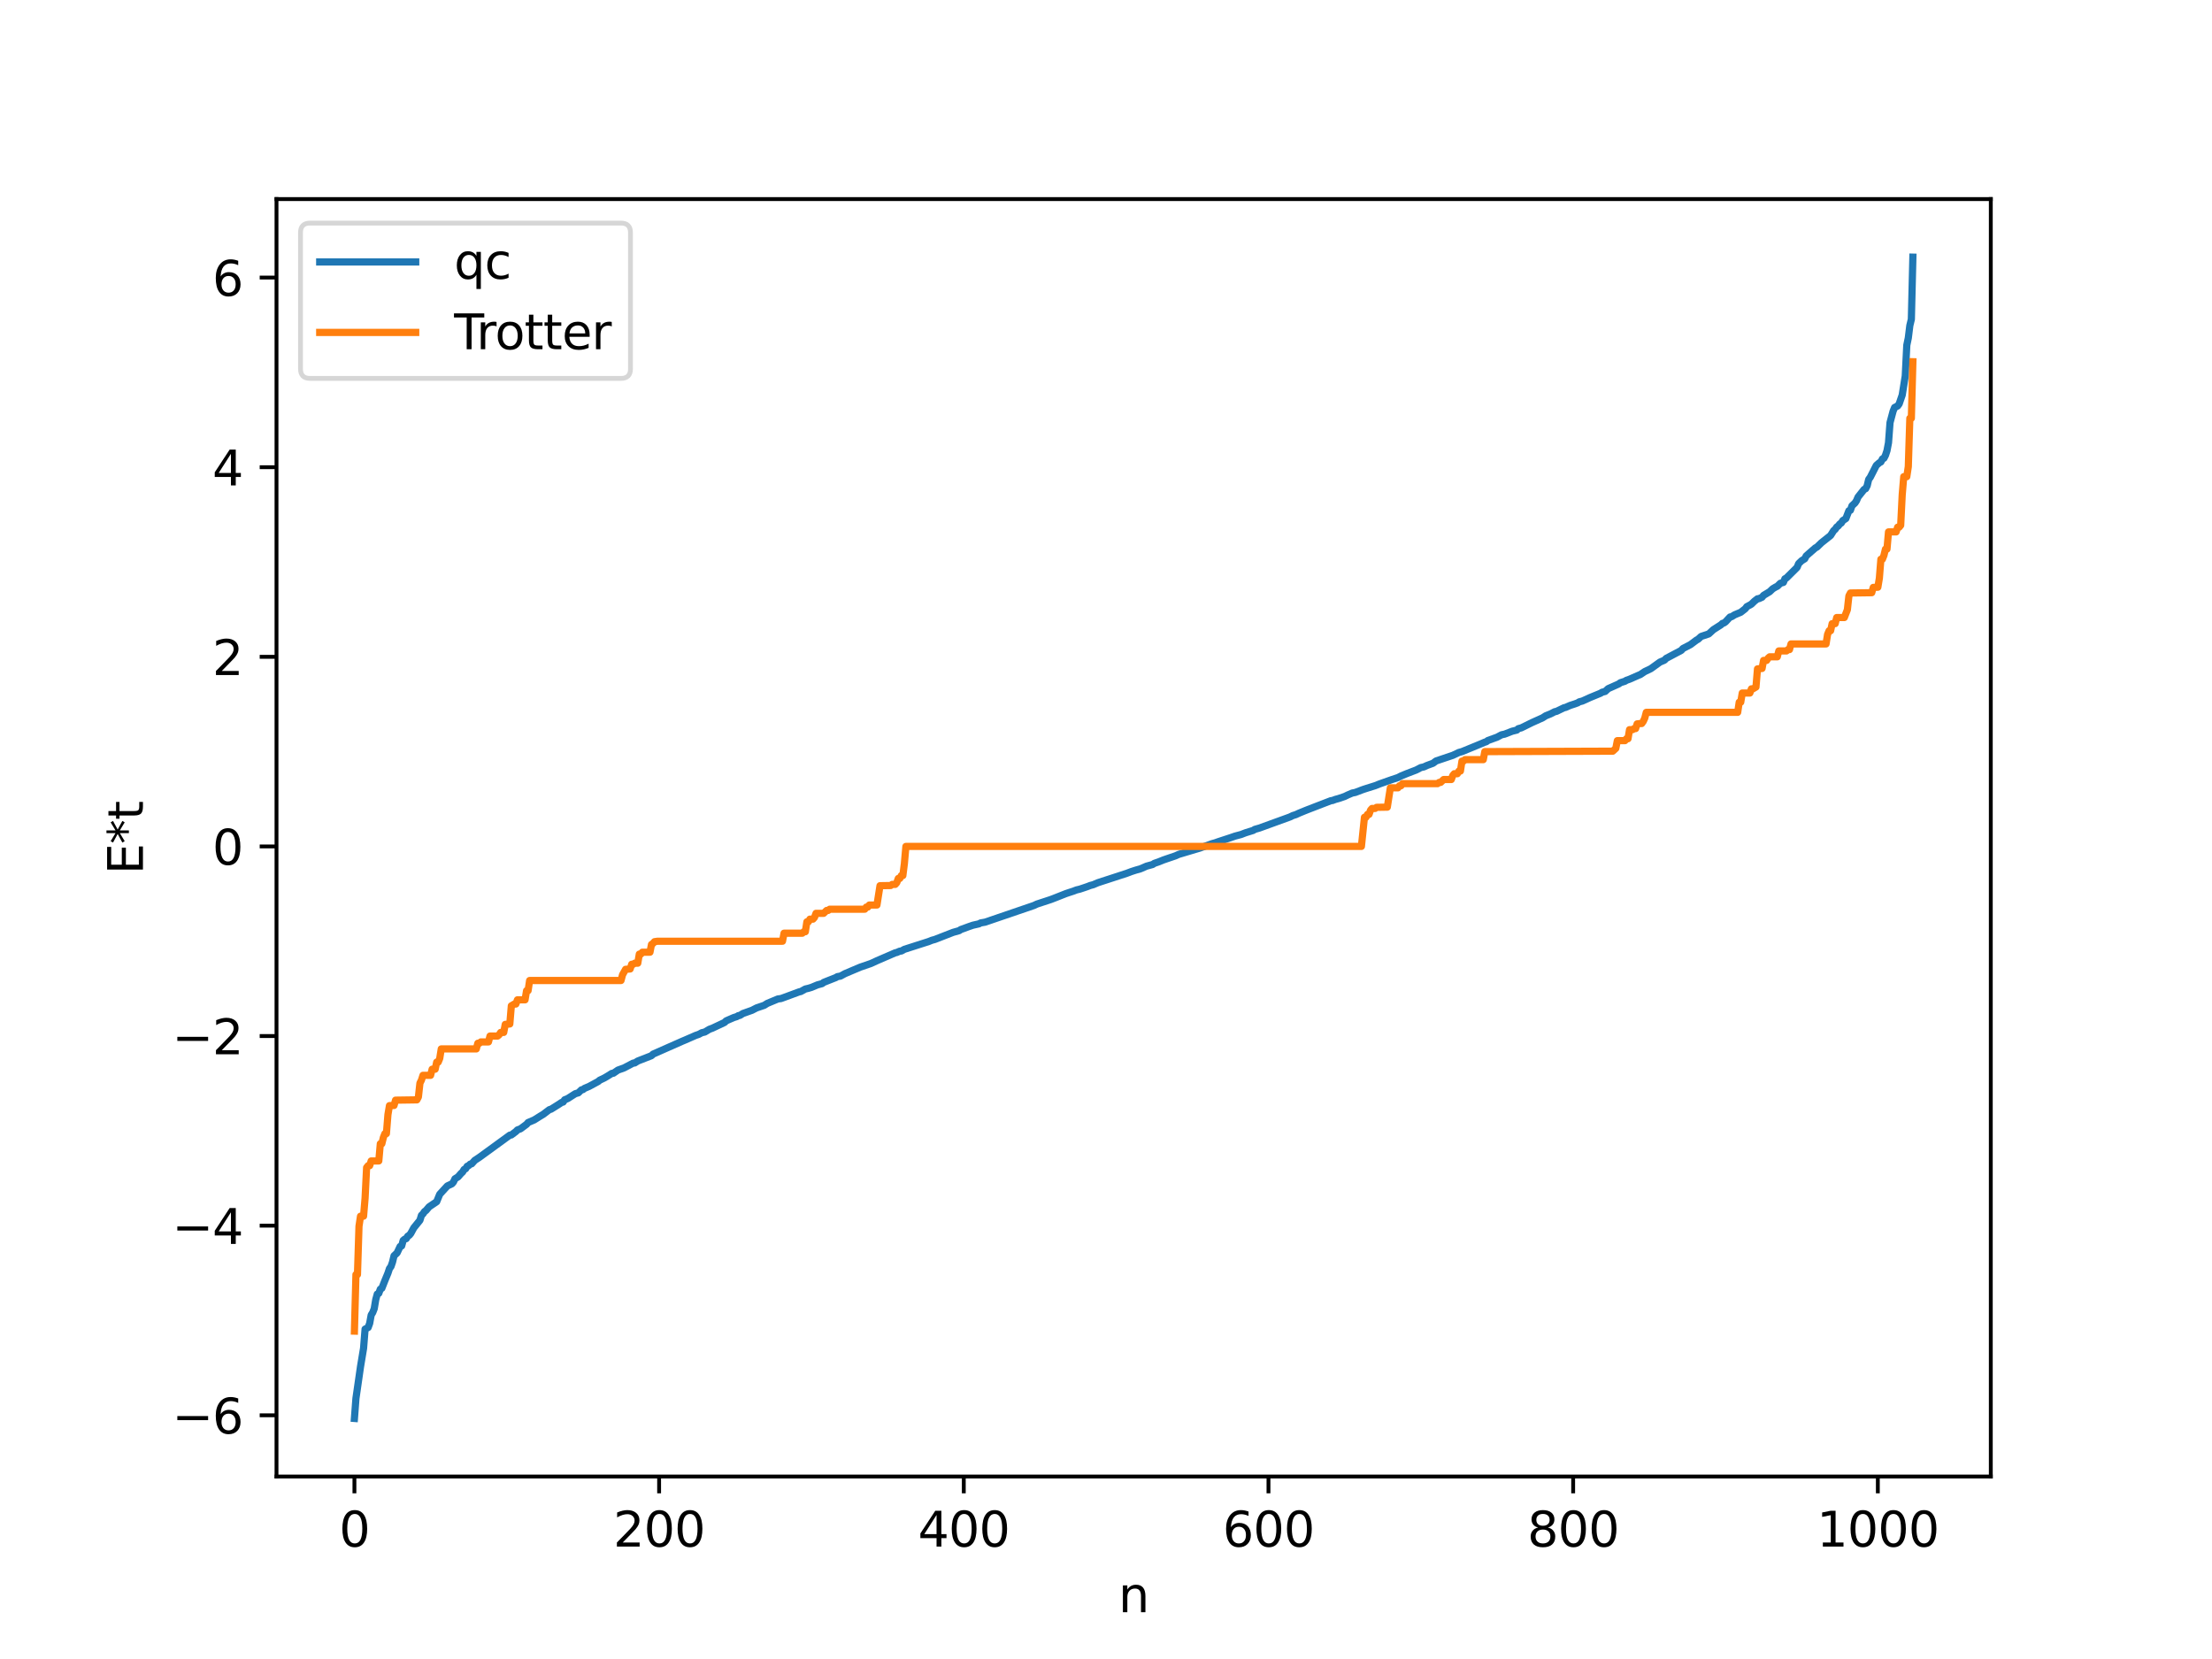 <?xml version="1.0" encoding="utf-8" standalone="no"?>
<!DOCTYPE svg PUBLIC "-//W3C//DTD SVG 1.1//EN"
  "http://www.w3.org/Graphics/SVG/1.1/DTD/svg11.dtd">
<svg xmlns:xlink="http://www.w3.org/1999/xlink" width="460.8pt" height="345.6pt" viewBox="0 0 460.8 345.6" xmlns="http://www.w3.org/2000/svg" version="1.1">
 <defs>
  <style type="text/css">*{stroke-linejoin: round; stroke-linecap: butt}</style>
 </defs>
 <g id="figure_1">
  <g id="patch_1">
   <path d="M 0 345.6 
L 460.8 345.6 
L 460.8 0 
L 0 0 
z
" style="fill: #ffffff"/>
  </g>
  <g id="axes_1">
   <g id="patch_2">
    <path d="M 57.6 307.584 
L 414.72 307.584 
L 414.72 41.472 
L 57.6 41.472 
z
" style="fill: #ffffff"/>
   </g>
   <g id="matplotlib.axis_1">
    <g id="xtick_1">
     <g id="line2d_1">
      <defs>
       <path id="m88f2a97239" d="M 0 0 
L 0 3.5 
" style="stroke: #000000; stroke-width: 0.8"/>
      </defs>
      <g>
       <use xlink:href="#m88f2a97239" x="73.833" y="307.584" style="stroke: #000000; stroke-width: 0.8"/>
      </g>
     </g>
     <g id="text_1">
      <!-- 0 -->
      <g transform="translate(70.651 322.182) scale(0.1 -0.1)">
       <defs>
        <path id="DejaVuSans-30" d="M 2034 4250 
Q 1547 4250 1301 3770 
Q 1056 3291 1056 2328 
Q 1056 1369 1301 889 
Q 1547 409 2034 409 
Q 2525 409 2770 889 
Q 3016 1369 3016 2328 
Q 3016 3291 2770 3770 
Q 2525 4250 2034 4250 
z
M 2034 4750 
Q 2819 4750 3233 4129 
Q 3647 3509 3647 2328 
Q 3647 1150 3233 529 
Q 2819 -91 2034 -91 
Q 1250 -91 836 529 
Q 422 1150 422 2328 
Q 422 3509 836 4129 
Q 1250 4750 2034 4750 
z
" transform="scale(0.016)"/>
       </defs>
       <use xlink:href="#DejaVuSans-30"/>
      </g>
     </g>
    </g>
    <g id="xtick_2">
     <g id="line2d_2">
      <g>
       <use xlink:href="#m88f2a97239" x="137.304" y="307.584" style="stroke: #000000; stroke-width: 0.8"/>
      </g>
     </g>
     <g id="text_2">
      <!-- 200 -->
      <g transform="translate(127.76 322.182) scale(0.1 -0.1)">
       <defs>
        <path id="DejaVuSans-32" d="M 1228 531 
L 3431 531 
L 3431 0 
L 469 0 
L 469 531 
Q 828 903 1448 1529 
Q 2069 2156 2228 2338 
Q 2531 2678 2651 2914 
Q 2772 3150 2772 3378 
Q 2772 3750 2511 3984 
Q 2250 4219 1831 4219 
Q 1534 4219 1204 4116 
Q 875 4013 500 3803 
L 500 4441 
Q 881 4594 1212 4672 
Q 1544 4750 1819 4750 
Q 2544 4750 2975 4387 
Q 3406 4025 3406 3419 
Q 3406 3131 3298 2873 
Q 3191 2616 2906 2266 
Q 2828 2175 2409 1742 
Q 1991 1309 1228 531 
z
" transform="scale(0.016)"/>
       </defs>
       <use xlink:href="#DejaVuSans-32"/>
       <use xlink:href="#DejaVuSans-30" x="63.623"/>
       <use xlink:href="#DejaVuSans-30" x="127.246"/>
      </g>
     </g>
    </g>
    <g id="xtick_3">
     <g id="line2d_3">
      <g>
       <use xlink:href="#m88f2a97239" x="200.775" y="307.584" style="stroke: #000000; stroke-width: 0.8"/>
      </g>
     </g>
     <g id="text_3">
      <!-- 400 -->
      <g transform="translate(191.231 322.182) scale(0.1 -0.1)">
       <defs>
        <path id="DejaVuSans-34" d="M 2419 4116 
L 825 1625 
L 2419 1625 
L 2419 4116 
z
M 2253 4666 
L 3047 4666 
L 3047 1625 
L 3713 1625 
L 3713 1100 
L 3047 1100 
L 3047 0 
L 2419 0 
L 2419 1100 
L 313 1100 
L 313 1709 
L 2253 4666 
z
" transform="scale(0.016)"/>
       </defs>
       <use xlink:href="#DejaVuSans-34"/>
       <use xlink:href="#DejaVuSans-30" x="63.623"/>
       <use xlink:href="#DejaVuSans-30" x="127.246"/>
      </g>
     </g>
    </g>
    <g id="xtick_4">
     <g id="line2d_4">
      <g>
       <use xlink:href="#m88f2a97239" x="264.246" y="307.584" style="stroke: #000000; stroke-width: 0.8"/>
      </g>
     </g>
     <g id="text_4">
      <!-- 600 -->
      <g transform="translate(254.702 322.182) scale(0.1 -0.1)">
       <defs>
        <path id="DejaVuSans-36" d="M 2113 2584 
Q 1688 2584 1439 2293 
Q 1191 2003 1191 1497 
Q 1191 994 1439 701 
Q 1688 409 2113 409 
Q 2538 409 2786 701 
Q 3034 994 3034 1497 
Q 3034 2003 2786 2293 
Q 2538 2584 2113 2584 
z
M 3366 4563 
L 3366 3988 
Q 3128 4100 2886 4159 
Q 2644 4219 2406 4219 
Q 1781 4219 1451 3797 
Q 1122 3375 1075 2522 
Q 1259 2794 1537 2939 
Q 1816 3084 2150 3084 
Q 2853 3084 3261 2657 
Q 3669 2231 3669 1497 
Q 3669 778 3244 343 
Q 2819 -91 2113 -91 
Q 1303 -91 875 529 
Q 447 1150 447 2328 
Q 447 3434 972 4092 
Q 1497 4750 2381 4750 
Q 2619 4750 2861 4703 
Q 3103 4656 3366 4563 
z
" transform="scale(0.016)"/>
       </defs>
       <use xlink:href="#DejaVuSans-36"/>
       <use xlink:href="#DejaVuSans-30" x="63.623"/>
       <use xlink:href="#DejaVuSans-30" x="127.246"/>
      </g>
     </g>
    </g>
    <g id="xtick_5">
     <g id="line2d_5">
      <g>
       <use xlink:href="#m88f2a97239" x="327.717" y="307.584" style="stroke: #000000; stroke-width: 0.8"/>
      </g>
     </g>
     <g id="text_5">
      <!-- 800 -->
      <g transform="translate(318.173 322.182) scale(0.1 -0.1)">
       <defs>
        <path id="DejaVuSans-38" d="M 2034 2216 
Q 1584 2216 1326 1975 
Q 1069 1734 1069 1313 
Q 1069 891 1326 650 
Q 1584 409 2034 409 
Q 2484 409 2743 651 
Q 3003 894 3003 1313 
Q 3003 1734 2745 1975 
Q 2488 2216 2034 2216 
z
M 1403 2484 
Q 997 2584 770 2862 
Q 544 3141 544 3541 
Q 544 4100 942 4425 
Q 1341 4750 2034 4750 
Q 2731 4750 3128 4425 
Q 3525 4100 3525 3541 
Q 3525 3141 3298 2862 
Q 3072 2584 2669 2484 
Q 3125 2378 3379 2068 
Q 3634 1759 3634 1313 
Q 3634 634 3220 271 
Q 2806 -91 2034 -91 
Q 1263 -91 848 271 
Q 434 634 434 1313 
Q 434 1759 690 2068 
Q 947 2378 1403 2484 
z
M 1172 3481 
Q 1172 3119 1398 2916 
Q 1625 2713 2034 2713 
Q 2441 2713 2670 2916 
Q 2900 3119 2900 3481 
Q 2900 3844 2670 4047 
Q 2441 4250 2034 4250 
Q 1625 4250 1398 4047 
Q 1172 3844 1172 3481 
z
" transform="scale(0.016)"/>
       </defs>
       <use xlink:href="#DejaVuSans-38"/>
       <use xlink:href="#DejaVuSans-30" x="63.623"/>
       <use xlink:href="#DejaVuSans-30" x="127.246"/>
      </g>
     </g>
    </g>
    <g id="xtick_6">
     <g id="line2d_6">
      <g>
       <use xlink:href="#m88f2a97239" x="391.188" y="307.584" style="stroke: #000000; stroke-width: 0.8"/>
      </g>
     </g>
     <g id="text_6">
      <!-- 1000 -->
      <g transform="translate(378.463 322.182) scale(0.1 -0.1)">
       <defs>
        <path id="DejaVuSans-31" d="M 794 531 
L 1825 531 
L 1825 4091 
L 703 3866 
L 703 4441 
L 1819 4666 
L 2450 4666 
L 2450 531 
L 3481 531 
L 3481 0 
L 794 0 
L 794 531 
z
" transform="scale(0.016)"/>
       </defs>
       <use xlink:href="#DejaVuSans-31"/>
       <use xlink:href="#DejaVuSans-30" x="63.623"/>
       <use xlink:href="#DejaVuSans-30" x="127.246"/>
       <use xlink:href="#DejaVuSans-30" x="190.869"/>
      </g>
     </g>
    </g>
    <g id="text_7">
     <!-- n -->
     <g transform="translate(232.991 335.861) scale(0.1 -0.1)">
      <defs>
       <path id="DejaVuSans-6e" d="M 3513 2113 
L 3513 0 
L 2938 0 
L 2938 2094 
Q 2938 2591 2744 2837 
Q 2550 3084 2163 3084 
Q 1697 3084 1428 2787 
Q 1159 2491 1159 1978 
L 1159 0 
L 581 0 
L 581 3500 
L 1159 3500 
L 1159 2956 
Q 1366 3272 1645 3428 
Q 1925 3584 2291 3584 
Q 2894 3584 3203 3211 
Q 3513 2838 3513 2113 
z
" transform="scale(0.016)"/>
      </defs>
      <use xlink:href="#DejaVuSans-6e"/>
     </g>
    </g>
   </g>
   <g id="matplotlib.axis_2">
    <g id="ytick_1">
     <g id="line2d_7">
      <defs>
       <path id="m9ea3afe411" d="M 0 0 
L -3.5 0 
" style="stroke: #000000; stroke-width: 0.8"/>
      </defs>
      <g>
       <use xlink:href="#m9ea3afe411" x="57.6" y="294.828" style="stroke: #000000; stroke-width: 0.8"/>
      </g>
     </g>
     <g id="text_8">
      <!-- −6 -->
      <g transform="translate(35.858 298.627) scale(0.1 -0.1)">
       <defs>
        <path id="DejaVuSans-2212" d="M 678 2272 
L 4684 2272 
L 4684 1741 
L 678 1741 
L 678 2272 
z
" transform="scale(0.016)"/>
       </defs>
       <use xlink:href="#DejaVuSans-2212"/>
       <use xlink:href="#DejaVuSans-36" x="83.789"/>
      </g>
     </g>
    </g>
    <g id="ytick_2">
     <g id="line2d_8">
      <g>
       <use xlink:href="#m9ea3afe411" x="57.6" y="255.327" style="stroke: #000000; stroke-width: 0.8"/>
      </g>
     </g>
     <g id="text_9">
      <!-- −4 -->
      <g transform="translate(35.858 259.127) scale(0.1 -0.1)">
       <use xlink:href="#DejaVuSans-2212"/>
       <use xlink:href="#DejaVuSans-34" x="83.789"/>
      </g>
     </g>
    </g>
    <g id="ytick_3">
     <g id="line2d_9">
      <g>
       <use xlink:href="#m9ea3afe411" x="57.6" y="215.827" style="stroke: #000000; stroke-width: 0.8"/>
      </g>
     </g>
     <g id="text_10">
      <!-- −2 -->
      <g transform="translate(35.858 219.626) scale(0.1 -0.1)">
       <use xlink:href="#DejaVuSans-2212"/>
       <use xlink:href="#DejaVuSans-32" x="83.789"/>
      </g>
     </g>
    </g>
    <g id="ytick_4">
     <g id="line2d_10">
      <g>
       <use xlink:href="#m9ea3afe411" x="57.6" y="176.326" style="stroke: #000000; stroke-width: 0.8"/>
      </g>
     </g>
     <g id="text_11">
      <!-- 0 -->
      <g transform="translate(44.237 180.125) scale(0.1 -0.1)">
       <use xlink:href="#DejaVuSans-30"/>
      </g>
     </g>
    </g>
    <g id="ytick_5">
     <g id="line2d_11">
      <g>
       <use xlink:href="#m9ea3afe411" x="57.6" y="136.826" style="stroke: #000000; stroke-width: 0.8"/>
      </g>
     </g>
     <g id="text_12">
      <!-- 2 -->
      <g transform="translate(44.237 140.625) scale(0.1 -0.1)">
       <use xlink:href="#DejaVuSans-32"/>
      </g>
     </g>
    </g>
    <g id="ytick_6">
     <g id="line2d_12">
      <g>
       <use xlink:href="#m9ea3afe411" x="57.6" y="97.325" style="stroke: #000000; stroke-width: 0.8"/>
      </g>
     </g>
     <g id="text_13">
      <!-- 4 -->
      <g transform="translate(44.237 101.124) scale(0.1 -0.1)">
       <use xlink:href="#DejaVuSans-34"/>
      </g>
     </g>
    </g>
    <g id="ytick_7">
     <g id="line2d_13">
      <g>
       <use xlink:href="#m9ea3afe411" x="57.6" y="57.824" style="stroke: #000000; stroke-width: 0.8"/>
      </g>
     </g>
     <g id="text_14">
      <!-- 6 -->
      <g transform="translate(44.237 61.624) scale(0.1 -0.1)">
       <use xlink:href="#DejaVuSans-36"/>
      </g>
     </g>
    </g>
    <g id="text_15">
     <!-- E*t -->
     <g transform="translate(29.778 182.148) rotate(-90) scale(0.1 -0.1)">
      <defs>
       <path id="DejaVuSans-45" d="M 628 4666 
L 3578 4666 
L 3578 4134 
L 1259 4134 
L 1259 2753 
L 3481 2753 
L 3481 2222 
L 1259 2222 
L 1259 531 
L 3634 531 
L 3634 0 
L 628 0 
L 628 4666 
z
" transform="scale(0.016)"/>
       <path id="DejaVuSans-2a" d="M 3009 3897 
L 1888 3291 
L 3009 2681 
L 2828 2375 
L 1778 3009 
L 1778 1831 
L 1422 1831 
L 1422 3009 
L 372 2375 
L 191 2681 
L 1313 3291 
L 191 3897 
L 372 4206 
L 1422 3572 
L 1422 4750 
L 1778 4750 
L 1778 3572 
L 2828 4206 
L 3009 3897 
z
" transform="scale(0.016)"/>
       <path id="DejaVuSans-74" d="M 1172 4494 
L 1172 3500 
L 2356 3500 
L 2356 3053 
L 1172 3053 
L 1172 1153 
Q 1172 725 1289 603 
Q 1406 481 1766 481 
L 2356 481 
L 2356 0 
L 1766 0 
Q 1100 0 847 248 
Q 594 497 594 1153 
L 594 3053 
L 172 3053 
L 172 3500 
L 594 3500 
L 594 4494 
L 1172 4494 
z
" transform="scale(0.016)"/>
      </defs>
      <use xlink:href="#DejaVuSans-45"/>
      <use xlink:href="#DejaVuSans-2a" x="63.184"/>
      <use xlink:href="#DejaVuSans-74" x="113.184"/>
     </g>
    </g>
   </g>
   <g id="line2d_14">
    <path d="M 73.833 295.488 
L 74.15 291.308 
L 75.102 284.693 
L 75.737 280.868 
L 76.054 276.875 
L 76.689 276.547 
L 77.006 275.687 
L 77.324 273.943 
L 77.641 273.431 
L 77.958 272.619 
L 78.276 270.724 
L 78.593 269.571 
L 78.91 269.425 
L 79.228 268.552 
L 79.545 268.374 
L 80.18 266.76 
L 80.815 265.223 
L 81.132 264.265 
L 81.449 263.839 
L 81.767 262.918 
L 82.084 261.602 
L 82.719 261.006 
L 83.353 259.659 
L 83.671 259.555 
L 83.988 258.41 
L 84.305 258.139 
L 84.623 258.034 
L 84.94 257.52 
L 85.258 257.331 
L 85.575 256.942 
L 86.21 255.775 
L 87.479 254.206 
L 87.796 253.169 
L 88.114 252.868 
L 88.431 252.395 
L 88.748 252.163 
L 89.383 251.411 
L 90.97 250.332 
L 91.605 248.781 
L 93.191 247.051 
L 94.143 246.61 
L 94.461 246.237 
L 94.778 245.563 
L 95.413 245.172 
L 96.048 244.444 
L 96.365 244.158 
L 96.682 243.618 
L 97 243.475 
L 97.317 242.957 
L 97.634 242.82 
L 97.952 242.511 
L 98.269 242.433 
L 98.904 241.724 
L 99.856 241.096 
L 106.203 236.476 
L 106.52 236.433 
L 107.472 235.721 
L 107.79 235.387 
L 108.424 235.156 
L 109.694 234.214 
L 110.011 233.846 
L 111.281 233.301 
L 112.55 232.505 
L 113.185 232.123 
L 114.454 231.152 
L 114.772 231.076 
L 115.724 230.485 
L 116.676 229.879 
L 116.993 229.653 
L 117.31 229.58 
L 117.628 229.105 
L 118.262 228.851 
L 119.849 227.837 
L 120.484 227.656 
L 121.119 227.036 
L 121.436 226.985 
L 121.753 226.732 
L 122.705 226.328 
L 124.61 225.298 
L 124.927 225.024 
L 125.879 224.571 
L 126.514 224.2 
L 127.466 223.605 
L 127.783 223.57 
L 128.735 222.918 
L 130.005 222.463 
L 131.909 221.46 
L 132.226 221.434 
L 132.861 221.031 
L 135.717 219.918 
L 136.034 219.599 
L 142.064 216.933 
L 142.699 216.667 
L 144.92 215.697 
L 145.555 215.48 
L 146.19 215.138 
L 146.824 214.989 
L 147.777 214.419 
L 148.411 214.186 
L 150.95 212.988 
L 151.267 212.665 
L 152.854 211.974 
L 153.489 211.78 
L 153.806 211.576 
L 154.124 211.536 
L 154.758 211.135 
L 156.662 210.457 
L 157.615 209.965 
L 159.201 209.428 
L 159.836 209.027 
L 162.058 208.1 
L 162.692 208.018 
L 163.327 207.789 
L 166.5 206.618 
L 166.818 206.555 
L 167.77 206.028 
L 168.405 205.882 
L 169.039 205.692 
L 170.309 205.162 
L 171.261 204.907 
L 171.578 204.658 
L 172.213 204.4 
L 174.117 203.65 
L 174.434 203.451 
L 175.069 203.344 
L 176.021 202.828 
L 179.195 201.481 
L 181.416 200.717 
L 182.686 200.134 
L 186.494 198.487 
L 186.811 198.42 
L 187.446 198.141 
L 187.763 198.119 
L 188.398 197.762 
L 193.476 196.137 
L 194.11 195.879 
L 194.745 195.706 
L 198.553 194.225 
L 199.823 193.868 
L 200.14 193.644 
L 200.775 193.42 
L 201.727 193.065 
L 202.679 192.738 
L 203.948 192.452 
L 204.266 192.267 
L 205.218 192.1 
L 215.373 188.633 
L 216.008 188.335 
L 218.864 187.399 
L 219.499 187.158 
L 222.038 186.156 
L 222.672 185.943 
L 223.624 185.634 
L 224.259 185.387 
L 224.894 185.239 
L 225.529 185.029 
L 226.481 184.708 
L 227.115 184.463 
L 227.75 184.294 
L 228.702 183.885 
L 234.732 181.922 
L 235.684 181.562 
L 236.636 181.255 
L 237.588 180.985 
L 238.858 180.434 
L 240.127 180.086 
L 240.444 179.864 
L 241.396 179.533 
L 242.348 179.148 
L 242.983 178.927 
L 244.887 178.281 
L 245.522 177.992 
L 249.965 176.667 
L 252.504 175.744 
L 253.139 175.572 
L 253.773 175.345 
L 256.312 174.513 
L 257.264 174.183 
L 258.534 173.844 
L 259.486 173.478 
L 261.072 172.985 
L 261.39 172.775 
L 262.342 172.504 
L 268.689 170.201 
L 269.324 169.896 
L 269.958 169.697 
L 270.593 169.4 
L 271.862 168.88 
L 272.497 168.628 
L 277.258 166.794 
L 277.575 166.76 
L 278.21 166.522 
L 278.844 166.351 
L 280.114 165.921 
L 280.748 165.614 
L 281.7 165.205 
L 282.335 165.078 
L 283.922 164.48 
L 284.557 164.271 
L 286.461 163.675 
L 287.413 163.296 
L 289.952 162.4 
L 291.221 161.979 
L 291.856 161.65 
L 293.125 161.129 
L 295.029 160.402 
L 295.981 159.9 
L 296.616 159.762 
L 297.251 159.467 
L 298.52 159.002 
L 299.155 158.525 
L 302.646 157.349 
L 303.915 156.749 
L 304.55 156.577 
L 308.358 155.013 
L 309.31 154.607 
L 309.628 154.517 
L 309.945 154.264 
L 311.849 153.578 
L 312.801 153.07 
L 313.436 152.937 
L 315.023 152.323 
L 315.975 152.091 
L 316.292 151.796 
L 316.927 151.621 
L 319.148 150.526 
L 321.37 149.527 
L 322.005 149.114 
L 322.957 148.735 
L 323.909 148.253 
L 324.226 148.201 
L 325.813 147.436 
L 326.13 147.37 
L 327.082 146.955 
L 328.034 146.646 
L 328.669 146.413 
L 328.986 146.205 
L 329.621 146.043 
L 330.573 145.618 
L 331.208 145.323 
L 333.429 144.41 
L 333.747 144.202 
L 334.381 144.043 
L 335.016 143.456 
L 335.968 143.034 
L 337.238 142.463 
L 337.555 142.221 
L 338.507 141.917 
L 338.824 141.715 
L 339.459 141.495 
L 341.363 140.658 
L 341.681 140.535 
L 342.633 139.902 
L 343.902 139.294 
L 345.806 137.922 
L 346.441 137.653 
L 346.758 137.511 
L 347.076 137.163 
L 350.249 135.484 
L 350.567 135.108 
L 352.153 134.289 
L 353.423 133.336 
L 353.74 133.172 
L 354.375 132.583 
L 355.962 132.057 
L 356.914 131.177 
L 358.5 130.164 
L 358.818 129.866 
L 359.135 129.772 
L 359.453 129.549 
L 360.405 128.529 
L 360.722 128.472 
L 361.357 128.077 
L 362.626 127.548 
L 363.578 126.802 
L 363.896 126.37 
L 364.53 126.04 
L 364.848 125.853 
L 365.482 125.236 
L 366.117 124.741 
L 366.434 124.704 
L 367.069 124.415 
L 367.386 124.025 
L 368.656 123.26 
L 369.291 122.652 
L 369.925 122.276 
L 370.243 122.135 
L 370.877 121.509 
L 371.512 121.326 
L 371.829 120.57 
L 372.147 120.406 
L 374.368 118.197 
L 374.686 117.412 
L 375.32 116.803 
L 375.955 116.411 
L 376.272 115.799 
L 378.177 114.136 
L 378.494 113.978 
L 379.446 113.059 
L 381.35 111.547 
L 381.985 110.534 
L 382.302 110.268 
L 382.62 109.788 
L 382.937 109.574 
L 383.254 109.152 
L 383.572 108.956 
L 383.889 108.443 
L 384.524 108.034 
L 385.158 106.392 
L 385.476 106.297 
L 385.793 105.373 
L 386.428 104.779 
L 386.745 104.294 
L 387.062 103.55 
L 388.332 101.949 
L 388.649 101.805 
L 388.967 101.183 
L 389.284 99.86 
L 389.601 99.445 
L 390.871 96.95 
L 391.505 96.398 
L 391.823 96.228 
L 392.14 95.604 
L 392.458 95.463 
L 392.775 94.846 
L 393.092 93.891 
L 393.41 92.227 
L 393.727 88.035 
L 394.362 85.667 
L 394.679 84.885 
L 395.314 84.568 
L 395.631 84.13 
L 396.266 82.288 
L 396.9 78.319 
L 397.218 71.919 
L 397.535 70.4 
L 397.853 67.82 
L 398.17 66.512 
L 398.487 53.568 
L 398.487 53.568 
" clip-path="url(#p5a2c9e44eb)" style="fill: none; stroke: #1f77b4; stroke-width: 1.5; stroke-linecap: square"/>
   </g>
   <g id="line2d_15">
    <path d="M 73.833 277.298 
L 74.15 265.515 
L 74.467 265.515 
L 74.785 255.444 
L 75.102 253.352 
L 75.737 253.352 
L 76.054 249.584 
L 76.372 243.222 
L 76.689 242.832 
L 77.006 242.832 
L 77.324 241.848 
L 78.91 241.848 
L 79.228 238.259 
L 79.545 238.259 
L 79.862 236.959 
L 80.18 236.157 
L 80.497 236.157 
L 80.815 232.188 
L 81.132 230.32 
L 82.084 230.288 
L 82.401 229.183 
L 86.844 229.12 
L 87.162 228.514 
L 87.479 225.639 
L 87.796 225.003 
L 88.114 224.008 
L 89.7 224.008 
L 90.018 222.736 
L 90.653 222.736 
L 90.97 221.258 
L 91.287 221.258 
L 91.605 220.488 
L 91.922 218.508 
L 99.221 218.508 
L 99.539 217.329 
L 99.856 217.329 
L 100.173 217.05 
L 101.76 217.05 
L 102.077 215.827 
L 103.664 215.827 
L 103.981 215.551 
L 104.299 215.074 
L 104.934 215.074 
L 105.251 213.397 
L 106.203 213.313 
L 106.52 209.528 
L 107.155 209.154 
L 107.472 209.154 
L 107.79 208.283 
L 109.377 208.283 
L 109.694 206.37 
L 110.011 206.37 
L 110.329 204.257 
L 129.37 204.257 
L 129.687 203.057 
L 130.322 201.927 
L 131.274 201.855 
L 131.591 200.873 
L 131.909 200.873 
L 132.226 200.649 
L 132.861 200.649 
L 133.178 198.758 
L 133.496 198.758 
L 133.813 198.362 
L 135.4 198.362 
L 135.717 196.75 
L 136.034 196.532 
L 136.352 196.168 
L 136.986 196.076 
L 163.01 196.076 
L 163.327 194.403 
L 167.135 194.403 
L 167.453 194.097 
L 167.77 194.097 
L 168.087 192.026 
L 168.405 192.026 
L 168.722 191.473 
L 169.357 191.473 
L 169.674 191.116 
L 169.991 190.262 
L 171.578 190.262 
L 172.213 189.659 
L 172.53 189.659 
L 172.848 189.404 
L 180.147 189.404 
L 180.464 188.964 
L 180.781 188.964 
L 181.099 188.532 
L 182.686 188.532 
L 183.32 184.507 
L 185.542 184.471 
L 185.859 184.237 
L 186.494 184.237 
L 186.811 183.884 
L 187.129 182.999 
L 187.446 182.999 
L 187.763 182.399 
L 188.081 182.399 
L 188.398 179.896 
L 188.715 176.326 
L 283.605 176.326 
L 284.239 170.253 
L 284.557 170.253 
L 284.874 169.654 
L 285.191 169.654 
L 285.509 168.768 
L 285.826 168.415 
L 286.461 168.415 
L 286.778 168.181 
L 289 168.145 
L 289.634 164.12 
L 291.221 164.12 
L 291.539 163.688 
L 291.856 163.688 
L 292.173 163.248 
L 299.472 163.248 
L 299.79 162.993 
L 300.107 162.993 
L 300.742 162.39 
L 302.329 162.39 
L 302.646 161.536 
L 302.963 161.179 
L 303.598 161.179 
L 303.915 160.626 
L 304.233 160.626 
L 304.55 158.555 
L 304.867 158.555 
L 305.185 158.249 
L 308.993 158.249 
L 309.31 156.576 
L 335.968 156.484 
L 336.603 155.903 
L 336.92 154.29 
L 338.507 154.29 
L 338.824 153.894 
L 339.142 153.894 
L 339.459 152.003 
L 340.094 152.003 
L 340.411 151.779 
L 340.729 151.779 
L 341.046 150.797 
L 341.681 150.725 
L 341.998 150.725 
L 342.315 150.288 
L 342.633 149.596 
L 342.95 148.395 
L 361.991 148.395 
L 362.309 146.282 
L 362.626 146.282 
L 362.943 144.37 
L 364.53 144.37 
L 364.848 143.498 
L 365.165 143.498 
L 365.8 143.124 
L 366.117 139.34 
L 367.069 139.255 
L 367.386 137.578 
L 368.021 137.578 
L 368.339 137.101 
L 368.656 136.826 
L 370.243 136.826 
L 370.56 135.603 
L 372.147 135.603 
L 372.464 135.324 
L 372.781 135.324 
L 373.099 134.144 
L 380.398 134.144 
L 380.715 132.164 
L 381.033 131.394 
L 381.35 131.394 
L 381.667 129.917 
L 382.302 129.917 
L 382.62 128.645 
L 384.206 128.645 
L 384.841 127.014 
L 385.158 124.138 
L 385.476 123.532 
L 389.919 123.47 
L 390.236 122.364 
L 391.188 122.332 
L 391.505 120.464 
L 391.823 116.495 
L 392.14 116.495 
L 392.458 115.693 
L 392.775 114.394 
L 393.092 114.394 
L 393.41 110.805 
L 394.996 110.805 
L 395.314 109.82 
L 395.631 109.82 
L 395.948 109.43 
L 396.266 103.069 
L 396.583 99.3 
L 397.218 99.3 
L 397.535 97.208 
L 397.853 87.137 
L 398.17 87.137 
L 398.487 75.355 
L 398.487 75.355 
" clip-path="url(#p5a2c9e44eb)" style="fill: none; stroke: #ff7f0e; stroke-width: 1.5; stroke-linecap: square"/>
   </g>
   <g id="patch_3">
    <path d="M 57.6 307.584 
L 57.6 41.472 
" style="fill: none; stroke: #000000; stroke-width: 0.8; stroke-linejoin: miter; stroke-linecap: square"/>
   </g>
   <g id="patch_4">
    <path d="M 414.72 307.584 
L 414.72 41.472 
" style="fill: none; stroke: #000000; stroke-width: 0.8; stroke-linejoin: miter; stroke-linecap: square"/>
   </g>
   <g id="patch_5">
    <path d="M 57.6 307.584 
L 414.72 307.584 
" style="fill: none; stroke: #000000; stroke-width: 0.8; stroke-linejoin: miter; stroke-linecap: square"/>
   </g>
   <g id="patch_6">
    <path d="M 57.6 41.472 
L 414.72 41.472 
" style="fill: none; stroke: #000000; stroke-width: 0.8; stroke-linejoin: miter; stroke-linecap: square"/>
   </g>
   <g id="legend_1">
    <g id="patch_7">
     <path d="M 64.6 78.828 
L 129.342 78.828 
Q 131.342 78.828 131.342 76.828 
L 131.342 48.472 
Q 131.342 46.472 129.342 46.472 
L 64.6 46.472 
Q 62.6 46.472 62.6 48.472 
L 62.6 76.828 
Q 62.6 78.828 64.6 78.828 
z
" style="fill: #ffffff; opacity: 0.8; stroke: #cccccc; stroke-linejoin: miter"/>
    </g>
    <g id="line2d_16">
     <path d="M 66.6 54.57 
L 76.6 54.57 
L 86.6 54.57 
" style="fill: none; stroke: #1f77b4; stroke-width: 1.5; stroke-linecap: square"/>
    </g>
    <g id="text_16">
     <!-- qc -->
     <g transform="translate(94.6 58.07) scale(0.1 -0.1)">
      <defs>
       <path id="DejaVuSans-71" d="M 947 1747 
Q 947 1113 1208 752 
Q 1469 391 1925 391 
Q 2381 391 2643 752 
Q 2906 1113 2906 1747 
Q 2906 2381 2643 2742 
Q 2381 3103 1925 3103 
Q 1469 3103 1208 2742 
Q 947 2381 947 1747 
z
M 2906 525 
Q 2725 213 2448 61 
Q 2172 -91 1784 -91 
Q 1150 -91 751 415 
Q 353 922 353 1747 
Q 353 2572 751 3078 
Q 1150 3584 1784 3584 
Q 2172 3584 2448 3432 
Q 2725 3281 2906 2969 
L 2906 3500 
L 3481 3500 
L 3481 -1331 
L 2906 -1331 
L 2906 525 
z
" transform="scale(0.016)"/>
       <path id="DejaVuSans-63" d="M 3122 3366 
L 3122 2828 
Q 2878 2963 2633 3030 
Q 2388 3097 2138 3097 
Q 1578 3097 1268 2742 
Q 959 2388 959 1747 
Q 959 1106 1268 751 
Q 1578 397 2138 397 
Q 2388 397 2633 464 
Q 2878 531 3122 666 
L 3122 134 
Q 2881 22 2623 -34 
Q 2366 -91 2075 -91 
Q 1284 -91 818 406 
Q 353 903 353 1747 
Q 353 2603 823 3093 
Q 1294 3584 2113 3584 
Q 2378 3584 2631 3529 
Q 2884 3475 3122 3366 
z
" transform="scale(0.016)"/>
      </defs>
      <use xlink:href="#DejaVuSans-71"/>
      <use xlink:href="#DejaVuSans-63" x="63.477"/>
     </g>
    </g>
    <g id="line2d_17">
     <path d="M 66.6 69.249 
L 76.6 69.249 
L 86.6 69.249 
" style="fill: none; stroke: #ff7f0e; stroke-width: 1.5; stroke-linecap: square"/>
    </g>
    <g id="text_17">
     <!-- Trotter -->
     <g transform="translate(94.6 72.749) scale(0.1 -0.1)">
      <defs>
       <path id="DejaVuSans-54" d="M -19 4666 
L 3928 4666 
L 3928 4134 
L 2272 4134 
L 2272 0 
L 1638 0 
L 1638 4134 
L -19 4134 
L -19 4666 
z
" transform="scale(0.016)"/>
       <path id="DejaVuSans-72" d="M 2631 2963 
Q 2534 3019 2420 3045 
Q 2306 3072 2169 3072 
Q 1681 3072 1420 2755 
Q 1159 2438 1159 1844 
L 1159 0 
L 581 0 
L 581 3500 
L 1159 3500 
L 1159 2956 
Q 1341 3275 1631 3429 
Q 1922 3584 2338 3584 
Q 2397 3584 2469 3576 
Q 2541 3569 2628 3553 
L 2631 2963 
z
" transform="scale(0.016)"/>
       <path id="DejaVuSans-6f" d="M 1959 3097 
Q 1497 3097 1228 2736 
Q 959 2375 959 1747 
Q 959 1119 1226 758 
Q 1494 397 1959 397 
Q 2419 397 2687 759 
Q 2956 1122 2956 1747 
Q 2956 2369 2687 2733 
Q 2419 3097 1959 3097 
z
M 1959 3584 
Q 2709 3584 3137 3096 
Q 3566 2609 3566 1747 
Q 3566 888 3137 398 
Q 2709 -91 1959 -91 
Q 1206 -91 779 398 
Q 353 888 353 1747 
Q 353 2609 779 3096 
Q 1206 3584 1959 3584 
z
" transform="scale(0.016)"/>
       <path id="DejaVuSans-65" d="M 3597 1894 
L 3597 1613 
L 953 1613 
Q 991 1019 1311 708 
Q 1631 397 2203 397 
Q 2534 397 2845 478 
Q 3156 559 3463 722 
L 3463 178 
Q 3153 47 2828 -22 
Q 2503 -91 2169 -91 
Q 1331 -91 842 396 
Q 353 884 353 1716 
Q 353 2575 817 3079 
Q 1281 3584 2069 3584 
Q 2775 3584 3186 3129 
Q 3597 2675 3597 1894 
z
M 3022 2063 
Q 3016 2534 2758 2815 
Q 2500 3097 2075 3097 
Q 1594 3097 1305 2825 
Q 1016 2553 972 2059 
L 3022 2063 
z
" transform="scale(0.016)"/>
      </defs>
      <use xlink:href="#DejaVuSans-54"/>
      <use xlink:href="#DejaVuSans-72" x="46.334"/>
      <use xlink:href="#DejaVuSans-6f" x="85.197"/>
      <use xlink:href="#DejaVuSans-74" x="146.379"/>
      <use xlink:href="#DejaVuSans-74" x="185.588"/>
      <use xlink:href="#DejaVuSans-65" x="224.797"/>
      <use xlink:href="#DejaVuSans-72" x="286.32"/>
     </g>
    </g>
   </g>
  </g>
 </g>
 <defs>
  <clipPath id="p5a2c9e44eb">
   <rect x="57.6" y="41.472" width="357.12" height="266.112"/>
  </clipPath>
 </defs>
</svg>
